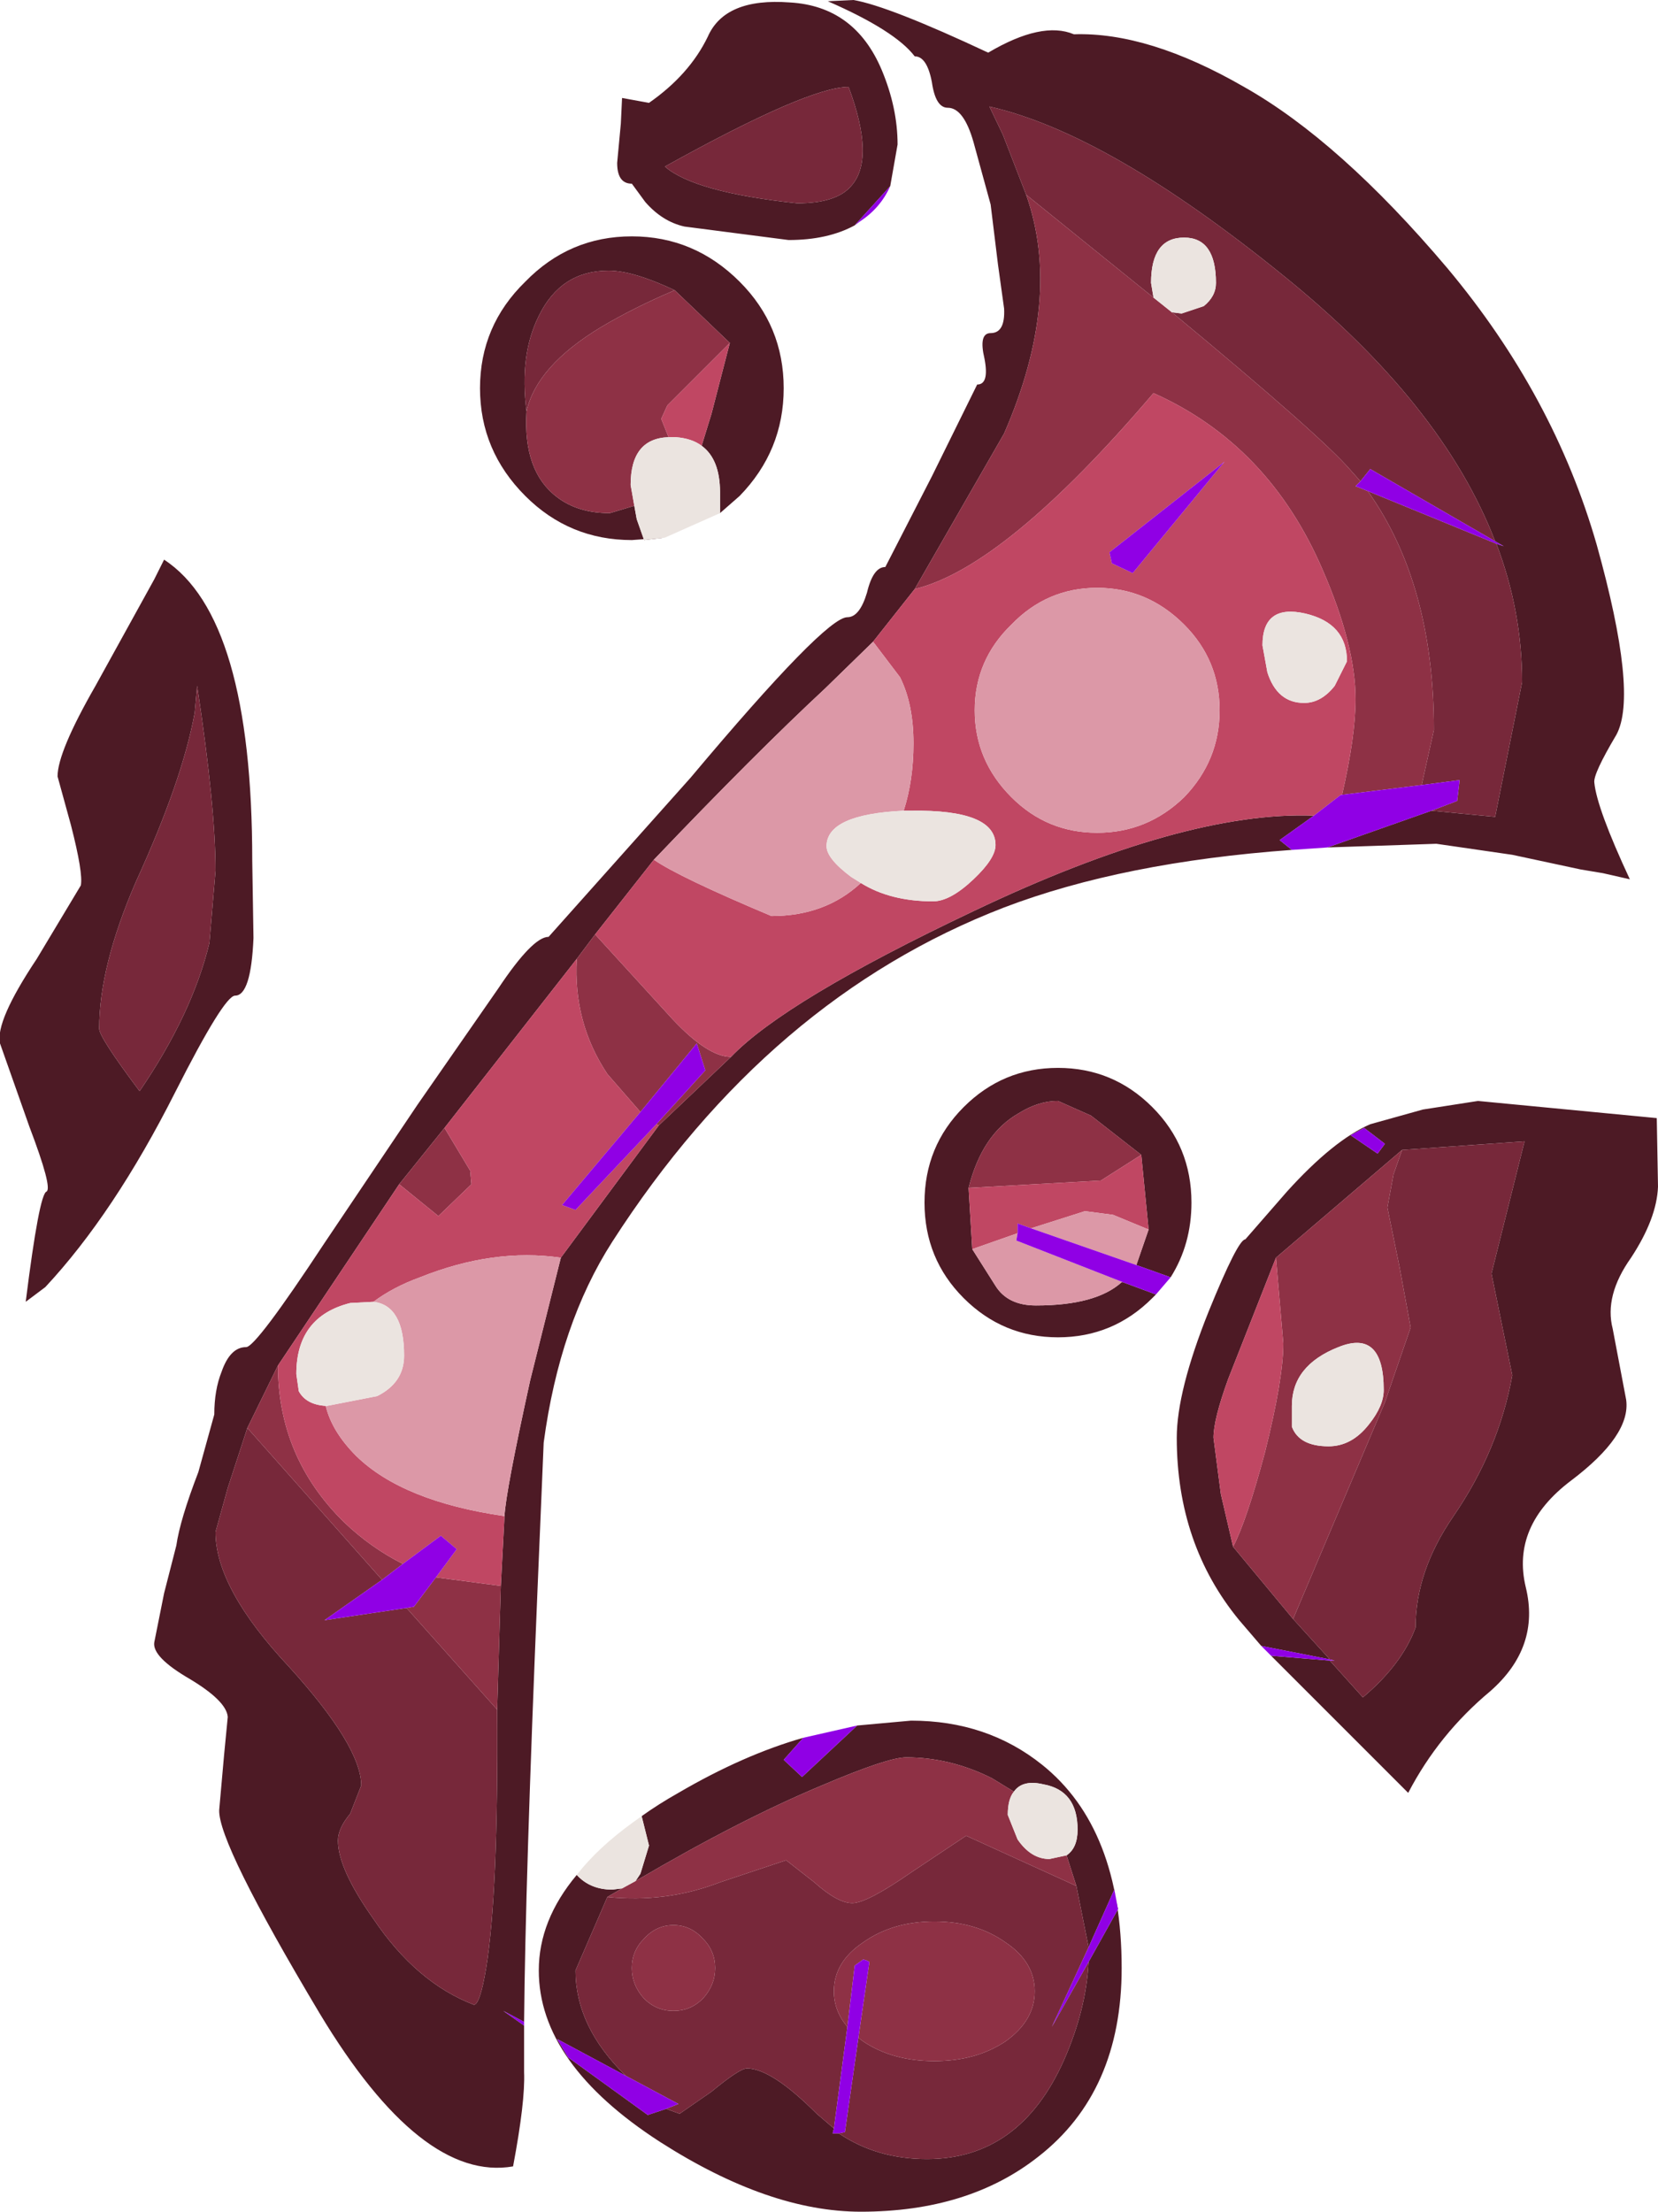 <?xml version="1.0" encoding="UTF-8" standalone="no"?>
<svg xmlns:ffdec="https://www.free-decompiler.com/flash" xmlns:xlink="http://www.w3.org/1999/xlink" ffdec:objectType="shape" height="90.3px" width="67.7px" xmlns="http://www.w3.org/2000/svg">
  <g transform="matrix(1.0, 0.0, 0.0, 1.0, -1.25, -1.45)">
    <path d="M62.35 23.65 L62.65 23.75 62.3 23.55 Q60.15 17.95 53.65 12.7 46.5 6.9 41.65 5.8 L42.2 6.95 43.15 9.4 Q44.65 13.65 42.25 19.15 L38.6 25.5 36.9 27.65 34.95 29.55 Q32.1 32.2 27.95 36.55 L25.55 39.6 24.8 40.6 19.4 47.5 17.55 49.8 12.6 57.2 11.35 59.75 10.55 62.2 10.05 64.0 Q10.05 66.3 13.05 69.5 16.0 72.75 16.0 74.35 L15.55 75.5 Q15.05 76.1 15.05 76.6 15.05 77.75 16.5 79.8 18.25 82.4 20.6 83.3 20.85 83.3 21.1 81.8 21.6 78.75 21.55 71.25 L21.7 66.2 21.85 63.35 Q21.9 62.35 22.9 57.8 L24.15 52.8 28.15 47.4 31.1 44.6 Q33.3 42.3 41.0 38.65 49.6 34.55 54.9 34.75 L53.5 35.75 54.0 36.15 Q47.1 36.65 42.25 38.5 32.65 42.2 26.25 52.15 24.1 55.5 23.45 60.35 L23.2 66.3 Q22.7 78.3 22.65 84.0 L21.8 83.55 22.65 84.15 22.65 86.05 Q22.7 87.25 22.2 89.9 18.45 90.55 14.3 83.65 10.15 76.7 10.2 75.35 L10.4 73.1 10.55 71.55 Q10.5 70.9 9.0 70.0 7.45 69.1 7.55 68.5 L7.95 66.5 8.45 64.55 Q8.6 63.5 9.35 61.55 L10.0 59.2 Q10.0 58.2 10.3 57.45 10.65 56.45 11.3 56.45 11.7 56.45 14.5 52.2 L18.3 46.55 21.6 41.8 Q23.0 39.7 23.65 39.7 L29.45 33.2 Q34.95 26.65 35.85 26.65 36.35 26.65 36.65 25.65 36.9 24.6 37.4 24.6 L39.3 20.9 41.15 17.15 Q41.65 17.15 41.45 16.1 41.2 15.05 41.7 15.05 42.3 15.05 42.25 14.05 L42.0 12.25 41.7 9.8 41.0 7.25 Q40.6 5.85 39.95 5.85 39.45 5.85 39.3 4.8 39.1 3.75 38.6 3.75 37.8 2.7 35.05 1.5 L36.1 1.45 Q37.55 1.7 41.6 3.6 43.8 2.3 45.1 2.85 48.15 2.75 52.05 5.0 55.95 7.2 60.35 12.4 64.7 17.6 66.45 23.7 68.15 29.8 67.25 31.45 66.3 33.05 66.35 33.4 66.45 34.45 67.8 37.35 L66.7 37.1 65.8 36.95 63.0 36.35 59.9 35.9 55.45 36.05 59.7 34.55 62.3 34.8 63.4 29.3 Q63.4 26.4 62.35 23.65 M47.85 48.6 L45.8 47.0 44.45 46.4 Q43.65 46.4 42.85 46.9 41.35 47.75 40.8 49.95 L40.95 52.45 41.9 53.95 Q42.4 54.75 43.55 54.75 46.0 54.75 47.05 53.8 L47.1 53.8 48.45 54.3 48.3 54.45 Q46.7 56.05 44.45 56.05 42.2 56.05 40.6 54.45 39.0 52.85 39.0 50.55 39.0 48.25 40.6 46.65 42.2 45.05 44.45 45.05 46.7 45.05 48.3 46.65 49.9 48.25 49.9 50.55 49.9 52.25 49.05 53.6 L47.65 53.1 48.15 51.65 47.85 48.6 M52.75 68.65 L51.85 67.6 Q49.3 64.5 49.3 60.15 49.3 58.25 50.6 55.0 51.8 52.05 52.1 52.05 L53.8 50.1 Q55.7 48.0 57.2 47.35 L59.35 46.75 61.6 46.4 68.9 47.1 68.95 49.9 Q68.9 51.2 67.85 52.8 66.75 54.35 67.1 55.7 L67.65 58.6 Q67.85 60.05 65.4 61.9 62.95 63.75 63.55 66.25 64.15 68.7 62.1 70.5 60.0 72.25 58.75 74.65 L53.15 69.05 55.55 69.25 56.9 70.75 Q58.5 69.4 59.05 67.9 59.05 65.6 60.6 63.35 62.45 60.65 63.0 57.6 L62.15 53.45 63.5 48.05 58.5 48.4 53.35 52.8 51.4 57.75 Q50.8 59.4 50.8 60.15 L51.1 62.45 51.6 64.6 54.05 67.55 55.55 69.2 52.75 68.65 M57.8 48.15 L56.95 47.5 56.4 47.8 57.5 48.55 57.8 48.15 M36.15 10.65 Q35.05 11.25 33.45 11.25 L29.2 10.7 Q28.3 10.5 27.6 9.7 L27.05 8.95 Q26.45 8.95 26.45 8.1 L26.6 6.5 26.65 5.45 27.75 5.65 Q29.4 4.5 30.15 2.95 30.85 1.35 33.5 1.55 36.15 1.7 37.25 4.3 37.9 5.85 37.9 7.35 L37.6 9.05 36.15 10.65 M35.9 5.0 Q34.25 5.0 28.4 8.25 29.6 9.3 33.8 9.75 35.4 9.75 36.0 9.05 37.0 7.95 35.9 5.0 M29.9 19.65 L30.3 18.35 31.05 15.45 28.8 13.3 Q27.1 12.5 26.1 12.5 24.15 12.5 23.25 14.35 22.45 15.95 22.75 18.25 22.6 20.7 24.0 21.75 24.85 22.4 26.15 22.4 L27.15 22.1 27.25 22.65 27.55 23.5 28.4 23.4 27.05 23.5 Q24.5 23.5 22.7 21.7 20.85 19.85 20.85 17.3 20.85 14.75 22.7 12.95 24.5 11.1 27.05 11.1 29.6 11.1 31.45 12.95 33.25 14.75 33.25 17.3 33.25 19.85 31.45 21.7 L30.65 22.4 30.65 21.55 Q30.65 20.2 29.9 19.65 M10.05 37.0 Q10.05 34.4 9.3 29.45 L9.2 30.55 Q8.7 33.3 6.8 37.45 5.3 40.9 5.3 43.45 5.3 43.8 6.95 46.0 9.1 42.85 9.8 39.95 L10.05 37.0 M7.55 25.1 L7.95 24.3 Q11.55 26.65 11.55 36.6 L11.6 39.75 Q11.5 42.1 10.85 42.1 10.4 42.1 8.4 46.05 5.9 51.0 3.1 54.0 L2.3 54.6 Q2.85 50.2 3.15 50.1 3.4 49.95 2.45 47.45 L1.25 44.05 Q1.05 43.15 2.75 40.6 L4.55 37.6 Q4.65 37.1 4.15 35.15 L3.6 33.15 Q3.6 32.15 5.15 29.45 L7.55 25.1 M36.25 71.9 L38.45 71.7 Q41.55 71.7 43.8 73.5 47.05 76.1 47.05 81.8 47.05 86.85 43.65 89.5 40.8 91.75 36.4 91.75 32.65 91.75 28.2 88.9 23.25 85.7 23.25 81.9 23.25 79.85 24.8 78.0 25.35 78.6 26.25 78.6 L26.65 78.55 26.05 78.9 24.75 81.9 Q24.75 84.2 26.8 86.2 L24.0 84.7 24.45 85.45 27.7 87.8 28.45 87.55 29.0 87.75 30.3 86.85 Q31.45 85.9 31.75 85.9 32.75 85.9 34.6 87.75 L35.3 88.35 35.25 88.55 35.5 88.55 Q37.05 89.6 39.1 89.6 42.9 89.6 44.7 85.55 45.6 83.5 45.7 81.55 L46.9 79.4 46.75 78.6 45.7 80.95 45.2 78.45 44.8 77.2 Q45.25 76.9 45.25 76.15 45.25 74.55 43.85 74.3 43.0 74.1 42.65 74.6 L41.75 74.05 Q40.05 73.2 38.25 73.2 37.5 73.2 34.8 74.35 31.45 75.75 27.2 78.25 L27.4 77.95 27.75 76.8 27.45 75.6 Q28.15 75.1 28.95 74.65 31.6 73.1 34.05 72.4 L33.25 73.3 34.0 74.0 36.25 71.9" fill="#4d1a25" fill-rule="evenodd" stroke="none"/>
    <path d="M62.3 23.55 L57.2 20.6 56.8 21.1 56.4 20.65 Q55.2 19.25 49.1 14.2 L49.5 14.25 50.4 13.95 Q50.9 13.55 50.9 13.0 50.9 11.15 49.6 11.15 48.25 11.15 48.25 13.0 L48.35 13.6 43.15 9.4 42.2 6.95 41.65 5.8 Q46.5 6.9 53.65 12.7 60.15 17.95 62.3 23.55 M57.1 21.5 L62.35 23.65 Q63.4 26.4 63.4 29.3 L62.3 34.8 59.7 34.55 60.75 34.15 60.85 33.3 59.3 33.5 59.8 31.25 Q59.8 25.3 57.1 21.5 M21.55 71.25 Q21.6 78.75 21.1 81.8 20.85 83.3 20.6 83.3 18.25 82.4 16.5 79.8 15.05 77.75 15.05 76.6 15.05 76.1 15.55 75.5 L16.0 74.35 Q16.0 72.75 13.05 69.5 10.05 66.3 10.05 64.0 L10.55 62.2 11.35 59.75 16.85 65.95 14.5 67.6 17.85 67.1 21.55 71.25 M55.55 69.2 L54.05 67.55 57.8 58.7 58.85 55.65 58.4 53.2 57.9 50.75 58.15 49.4 58.5 48.4 63.5 48.05 62.15 53.45 63.0 57.6 Q62.45 60.65 60.6 63.35 59.05 65.6 59.05 67.9 58.5 69.4 56.9 70.75 L55.55 69.25 55.75 69.25 55.55 69.2 M35.9 5.0 Q37.0 7.95 36.0 9.05 35.4 9.75 33.8 9.75 29.6 9.3 28.4 8.25 34.25 5.0 35.9 5.0 M28.8 13.3 Q27.15 14.0 25.8 14.8 23.15 16.4 22.75 18.25 22.45 15.95 23.25 14.35 24.15 12.5 26.1 12.5 27.1 12.5 28.8 13.3 M10.05 37.0 L9.8 39.95 Q9.1 42.85 6.95 46.0 5.3 43.8 5.3 43.45 5.3 40.9 6.8 37.45 8.7 33.3 9.2 30.55 L9.3 29.45 Q10.05 34.4 10.05 37.0 M26.05 78.9 Q28.45 79.15 30.65 78.3 L33.35 77.4 34.5 78.3 Q35.45 79.15 36.05 79.15 36.65 79.15 38.45 77.9 L40.7 76.4 45.2 78.45 45.7 80.95 44.2 84.2 45.7 81.55 Q45.6 83.5 44.7 85.55 42.9 89.6 39.1 89.6 37.05 89.6 35.5 88.55 L35.75 88.5 36.3 84.65 36.5 84.8 Q37.7 85.6 39.4 85.6 41.1 85.6 42.3 84.8 43.5 83.95 43.5 82.75 43.5 81.55 42.3 80.75 41.1 79.9 39.4 79.9 37.7 79.9 36.5 80.75 35.3 81.55 35.3 82.75 35.3 83.55 35.85 84.2 L35.3 88.35 34.6 87.75 Q32.75 85.9 31.75 85.9 31.45 85.9 30.3 86.85 L29.0 87.75 28.45 87.55 28.95 87.35 26.8 86.2 Q24.75 84.2 24.75 81.9 L26.05 78.9 M28.75 83.55 Q29.45 83.55 29.95 83.05 30.45 82.5 30.45 81.8 30.45 81.1 29.95 80.6 29.45 80.05 28.75 80.05 28.05 80.05 27.55 80.6 27.05 81.1 27.05 81.8 27.05 82.5 27.55 83.05 28.05 83.55 28.75 83.55" fill="#77283a" fill-rule="evenodd" stroke="none"/>
    <path d="M56.8 21.1 L56.6 21.3 57.1 21.5 Q59.8 25.3 59.8 31.25 L59.3 33.5 56.05 33.9 Q56.6 31.5 56.6 30.0 56.6 27.8 55.25 24.7 53.05 19.6 48.35 17.5 42.3 24.6 38.6 25.5 L42.25 19.15 Q44.65 13.65 43.15 9.4 L48.35 13.6 49.1 14.2 Q55.2 19.25 56.4 20.65 L56.8 21.1 M31.1 44.6 L28.15 47.4 28.05 47.35 30.05 45.15 29.7 44.05 27.4 46.85 26.05 45.3 Q24.65 43.2 24.8 40.6 L25.55 39.6 28.7 43.05 Q30.15 44.6 31.1 44.6 M21.7 66.2 L21.55 71.25 17.85 67.1 18.15 67.05 19.05 65.85 21.7 66.2 M11.35 59.75 L12.6 57.2 Q12.6 60.95 15.3 63.6 16.4 64.65 17.7 65.3 L16.85 65.95 11.35 59.75 M17.55 49.8 L19.4 47.5 20.45 49.25 20.5 49.8 19.15 51.1 17.55 49.8 M40.8 49.95 Q41.35 47.75 42.85 46.9 43.65 46.4 44.45 46.4 L45.8 47.0 47.85 48.6 46.2 49.65 40.8 49.95 M54.05 67.55 L51.6 64.6 Q52.15 63.55 52.9 60.75 53.65 57.75 53.65 56.3 L53.35 52.8 58.5 48.4 58.15 49.4 57.9 50.75 58.4 53.2 58.85 55.65 57.8 58.7 54.05 67.55 M31.05 15.45 L28.5 18.0 28.25 18.55 28.55 19.3 Q27.0 19.35 27.0 21.25 L27.15 22.1 26.15 22.4 Q24.85 22.4 24.0 21.75 22.6 20.7 22.75 18.25 23.15 16.4 25.8 14.8 27.15 14.0 28.8 13.3 L31.05 15.45 M45.2 78.45 L40.7 76.4 38.45 77.9 Q36.65 79.15 36.05 79.15 35.45 79.15 34.5 78.3 L33.35 77.4 30.65 78.3 Q28.45 79.15 26.05 78.9 L26.65 78.55 27.2 78.25 Q31.45 75.75 34.8 74.35 37.5 73.2 38.25 73.2 40.05 73.2 41.75 74.05 L42.65 74.6 Q42.4 74.9 42.4 75.55 L42.8 76.55 Q43.35 77.35 44.1 77.35 L44.8 77.2 45.2 78.45 M35.85 84.2 Q35.3 83.55 35.3 82.75 35.3 81.55 36.5 80.75 37.7 79.9 39.4 79.9 41.1 79.9 42.3 80.75 43.5 81.55 43.5 82.75 43.5 83.95 42.3 84.8 41.1 85.6 39.4 85.6 37.7 85.6 36.5 84.8 L36.3 84.65 36.75 81.55 36.65 81.5 36.5 81.45 36.15 81.7 35.85 84.2 M28.75 83.55 Q28.05 83.55 27.55 83.05 27.05 82.5 27.05 81.8 27.05 81.1 27.55 80.6 28.05 80.05 28.75 80.05 29.45 80.05 29.95 80.6 30.45 81.1 30.45 81.8 30.45 82.5 29.95 83.05 29.45 83.55 28.75 83.55 M54.0 59.7 Q54.3 60.5 55.5 60.5 56.45 60.5 57.15 59.6 57.75 58.85 57.75 58.2 57.75 55.7 55.9 56.45 54.0 57.2 54.0 58.85 L54.0 59.7" fill="#8e3145" fill-rule="evenodd" stroke="none"/>
    <path d="M54.9 34.75 Q49.6 34.55 41.0 38.65 33.3 42.3 31.1 44.6 30.15 44.6 28.7 43.05 L25.55 39.6 27.95 36.55 Q28.95 37.25 32.75 38.85 34.95 38.85 36.4 37.5 37.6 38.25 39.35 38.25 40.05 38.25 41.0 37.35 41.9 36.5 41.9 35.95 41.9 34.5 38.45 34.55 L38.15 34.55 Q38.55 33.3 38.55 31.8 38.55 30.2 38.0 29.1 L36.9 27.65 38.6 25.5 Q42.3 24.6 48.35 17.5 53.05 19.6 55.25 24.7 56.6 27.8 56.6 30.0 56.6 31.5 56.05 33.9 L56.0 33.9 54.9 34.75 M28.15 47.4 L24.15 52.8 Q21.4 52.4 18.4 53.6 17.3 54.0 16.5 54.6 L15.55 54.65 Q13.35 55.2 13.35 57.55 L13.45 58.25 Q13.75 58.8 14.55 58.85 14.8 59.9 15.8 60.9 17.7 62.75 21.85 63.35 L21.7 66.2 19.05 65.85 19.9 64.7 19.25 64.15 17.7 65.3 Q16.4 64.65 15.3 63.6 12.6 60.95 12.6 57.2 L17.55 49.8 19.15 51.1 20.5 49.8 20.45 49.25 19.4 47.5 24.8 40.6 Q24.65 43.2 26.05 45.3 L27.4 46.85 24.2 50.65 24.75 50.85 28.05 47.35 28.15 47.4 M46.65 24.45 L47.5 24.85 51.25 20.3 46.55 24.0 46.65 24.45 M55.75 29.45 L56.25 28.45 Q56.25 26.9 54.55 26.5 52.8 26.1 52.8 27.8 L53.0 28.9 Q53.4 30.15 54.5 30.15 55.2 30.15 55.75 29.45 M41.05 30.45 Q41.05 32.5 42.55 34.0 44.0 35.45 46.05 35.45 48.1 35.45 49.6 34.0 51.05 32.5 51.05 30.45 51.05 28.4 49.6 26.95 48.1 25.45 46.05 25.45 44.0 25.45 42.55 26.95 41.05 28.4 41.05 30.45 M40.8 49.95 L46.2 49.65 47.85 48.6 48.15 51.65 46.7 51.05 45.55 50.9 43.35 51.6 42.8 51.4 42.8 51.8 40.95 52.45 40.8 49.95 M51.6 64.6 L51.1 62.45 50.8 60.15 Q50.8 59.4 51.4 57.75 L53.35 52.8 53.65 56.3 Q53.65 57.75 52.9 60.75 52.15 63.55 51.6 64.6 M28.55 19.3 L28.25 18.55 28.5 18.0 31.05 15.45 30.3 18.35 29.9 19.65 Q29.5 19.35 28.85 19.3 L28.55 19.3" fill="#c04763" fill-rule="evenodd" stroke="none"/>
    <path d="M24.15 52.8 L22.9 57.8 Q21.9 62.35 21.85 63.35 17.7 62.75 15.8 60.9 14.8 59.9 14.55 58.85 L14.6 58.85 16.65 58.45 Q17.75 57.9 17.75 56.8 17.75 54.75 16.5 54.6 17.3 54.0 18.4 53.6 21.4 52.4 24.15 52.8 M27.95 36.55 Q32.1 32.2 34.95 29.55 L36.9 27.65 38.0 29.1 Q38.55 30.2 38.55 31.8 38.55 33.3 38.15 34.55 35.0 34.7 35.0 36.0 35.0 36.5 36.0 37.25 L36.4 37.5 Q34.95 38.85 32.75 38.85 28.95 37.25 27.95 36.55 M41.05 30.45 Q41.05 28.4 42.55 26.95 44.0 25.45 46.05 25.45 48.1 25.45 49.6 26.95 51.05 28.4 51.05 30.45 51.05 32.5 49.6 34.0 48.1 35.45 46.05 35.45 44.0 35.45 42.55 34.0 41.05 32.5 41.05 30.45 M48.15 51.65 L47.65 53.1 43.35 51.6 45.55 50.9 46.7 51.05 48.15 51.65 M47.1 53.8 L47.05 53.8 Q46.0 54.75 43.55 54.75 42.4 54.75 41.9 53.95 L40.95 52.45 42.8 51.8 42.75 52.1 47.1 53.8" fill="#dc98a7" fill-rule="evenodd" stroke="none"/>
    <path d="M49.1 14.2 L48.35 13.6 48.25 13.0 Q48.25 11.15 49.6 11.15 50.9 11.15 50.9 13.0 50.9 13.55 50.4 13.95 L49.5 14.25 49.1 14.2 M55.75 29.45 Q55.2 30.15 54.5 30.15 53.4 30.15 53.0 28.9 L52.8 27.8 Q52.8 26.1 54.55 26.5 56.25 26.9 56.25 28.45 L55.75 29.45 M38.15 34.55 L38.45 34.55 Q41.9 34.5 41.9 35.95 41.9 36.5 41.0 37.35 40.05 38.25 39.35 38.25 37.6 38.25 36.4 37.5 L36.0 37.25 Q35.0 36.5 35.0 36.0 35.0 34.7 38.15 34.55 M28.55 19.3 L28.85 19.3 Q29.5 19.35 29.9 19.65 30.65 20.2 30.65 21.55 L30.65 22.4 28.4 23.4 27.55 23.5 27.25 22.65 27.15 22.1 27.0 21.25 Q27.0 19.35 28.55 19.3 M24.8 78.0 Q25.65 76.9 27.1 75.85 L27.45 75.6 27.75 76.8 27.4 77.95 27.2 78.25 26.65 78.55 26.25 78.6 Q25.35 78.6 24.8 78.0 M14.55 58.85 Q13.75 58.8 13.45 58.25 L13.35 57.55 Q13.35 55.2 15.55 54.65 L16.5 54.6 Q17.75 54.75 17.75 56.8 17.75 57.9 16.65 58.45 L14.6 58.85 14.55 58.85 M44.8 77.2 L44.1 77.35 Q43.35 77.35 42.8 76.55 L42.4 75.55 Q42.4 74.9 42.65 74.6 43.0 74.1 43.85 74.3 45.25 74.55 45.25 76.15 45.25 76.9 44.8 77.2 M54.0 59.7 L54.0 58.85 Q54.0 57.2 55.9 56.45 57.75 55.7 57.75 58.2 57.75 58.85 57.15 59.6 56.45 60.5 55.5 60.5 54.3 60.5 54.0 59.7" fill="#ebe4e0" fill-rule="evenodd" stroke="none"/>
    <path d="M62.3 23.55 L62.65 23.75 62.35 23.65 57.1 21.5 56.6 21.3 56.8 21.1 57.2 20.6 62.3 23.55 M59.7 34.55 L55.45 36.05 54.0 36.15 53.5 35.75 54.9 34.75 56.0 33.9 56.05 33.9 59.3 33.5 60.85 33.3 60.75 34.15 59.7 34.55 M22.65 84.15 L21.8 83.55 22.65 84.0 22.65 84.15 M46.65 24.45 L46.55 24.0 51.25 20.3 47.5 24.85 46.65 24.45 M47.65 53.1 L49.05 53.6 48.45 54.3 47.1 53.8 42.75 52.1 42.8 51.8 42.8 51.4 43.35 51.6 47.65 53.1 M53.15 69.05 L52.75 68.65 55.55 69.2 55.75 69.25 55.55 69.25 53.15 69.05 M57.8 48.15 L57.5 48.55 56.4 47.8 56.95 47.5 57.8 48.15 M37.6 9.05 Q37.2 9.95 36.35 10.5 L36.15 10.65 37.6 9.05 M27.4 46.85 L29.7 44.05 30.05 45.15 28.05 47.35 24.75 50.85 24.2 50.65 27.4 46.85 M34.05 72.4 L36.25 71.9 34.0 74.0 33.25 73.3 34.05 72.4 M19.05 65.85 L18.15 67.05 17.85 67.1 14.5 67.6 16.85 65.95 17.7 65.3 19.25 64.15 19.9 64.7 19.05 65.85 M26.8 86.2 L28.95 87.35 28.45 87.55 27.7 87.8 24.45 85.45 24.0 84.7 26.8 86.2 M35.3 88.35 L35.85 84.2 36.15 81.7 36.5 81.45 36.65 81.5 36.75 81.55 36.3 84.65 35.75 88.5 35.5 88.55 35.25 88.55 35.3 88.35 M45.7 81.55 L44.2 84.2 45.7 80.95 46.75 78.6 46.9 79.4 45.7 81.55" fill="#9000e5" fill-rule="evenodd" stroke="none"/>
  </g>
</svg>
